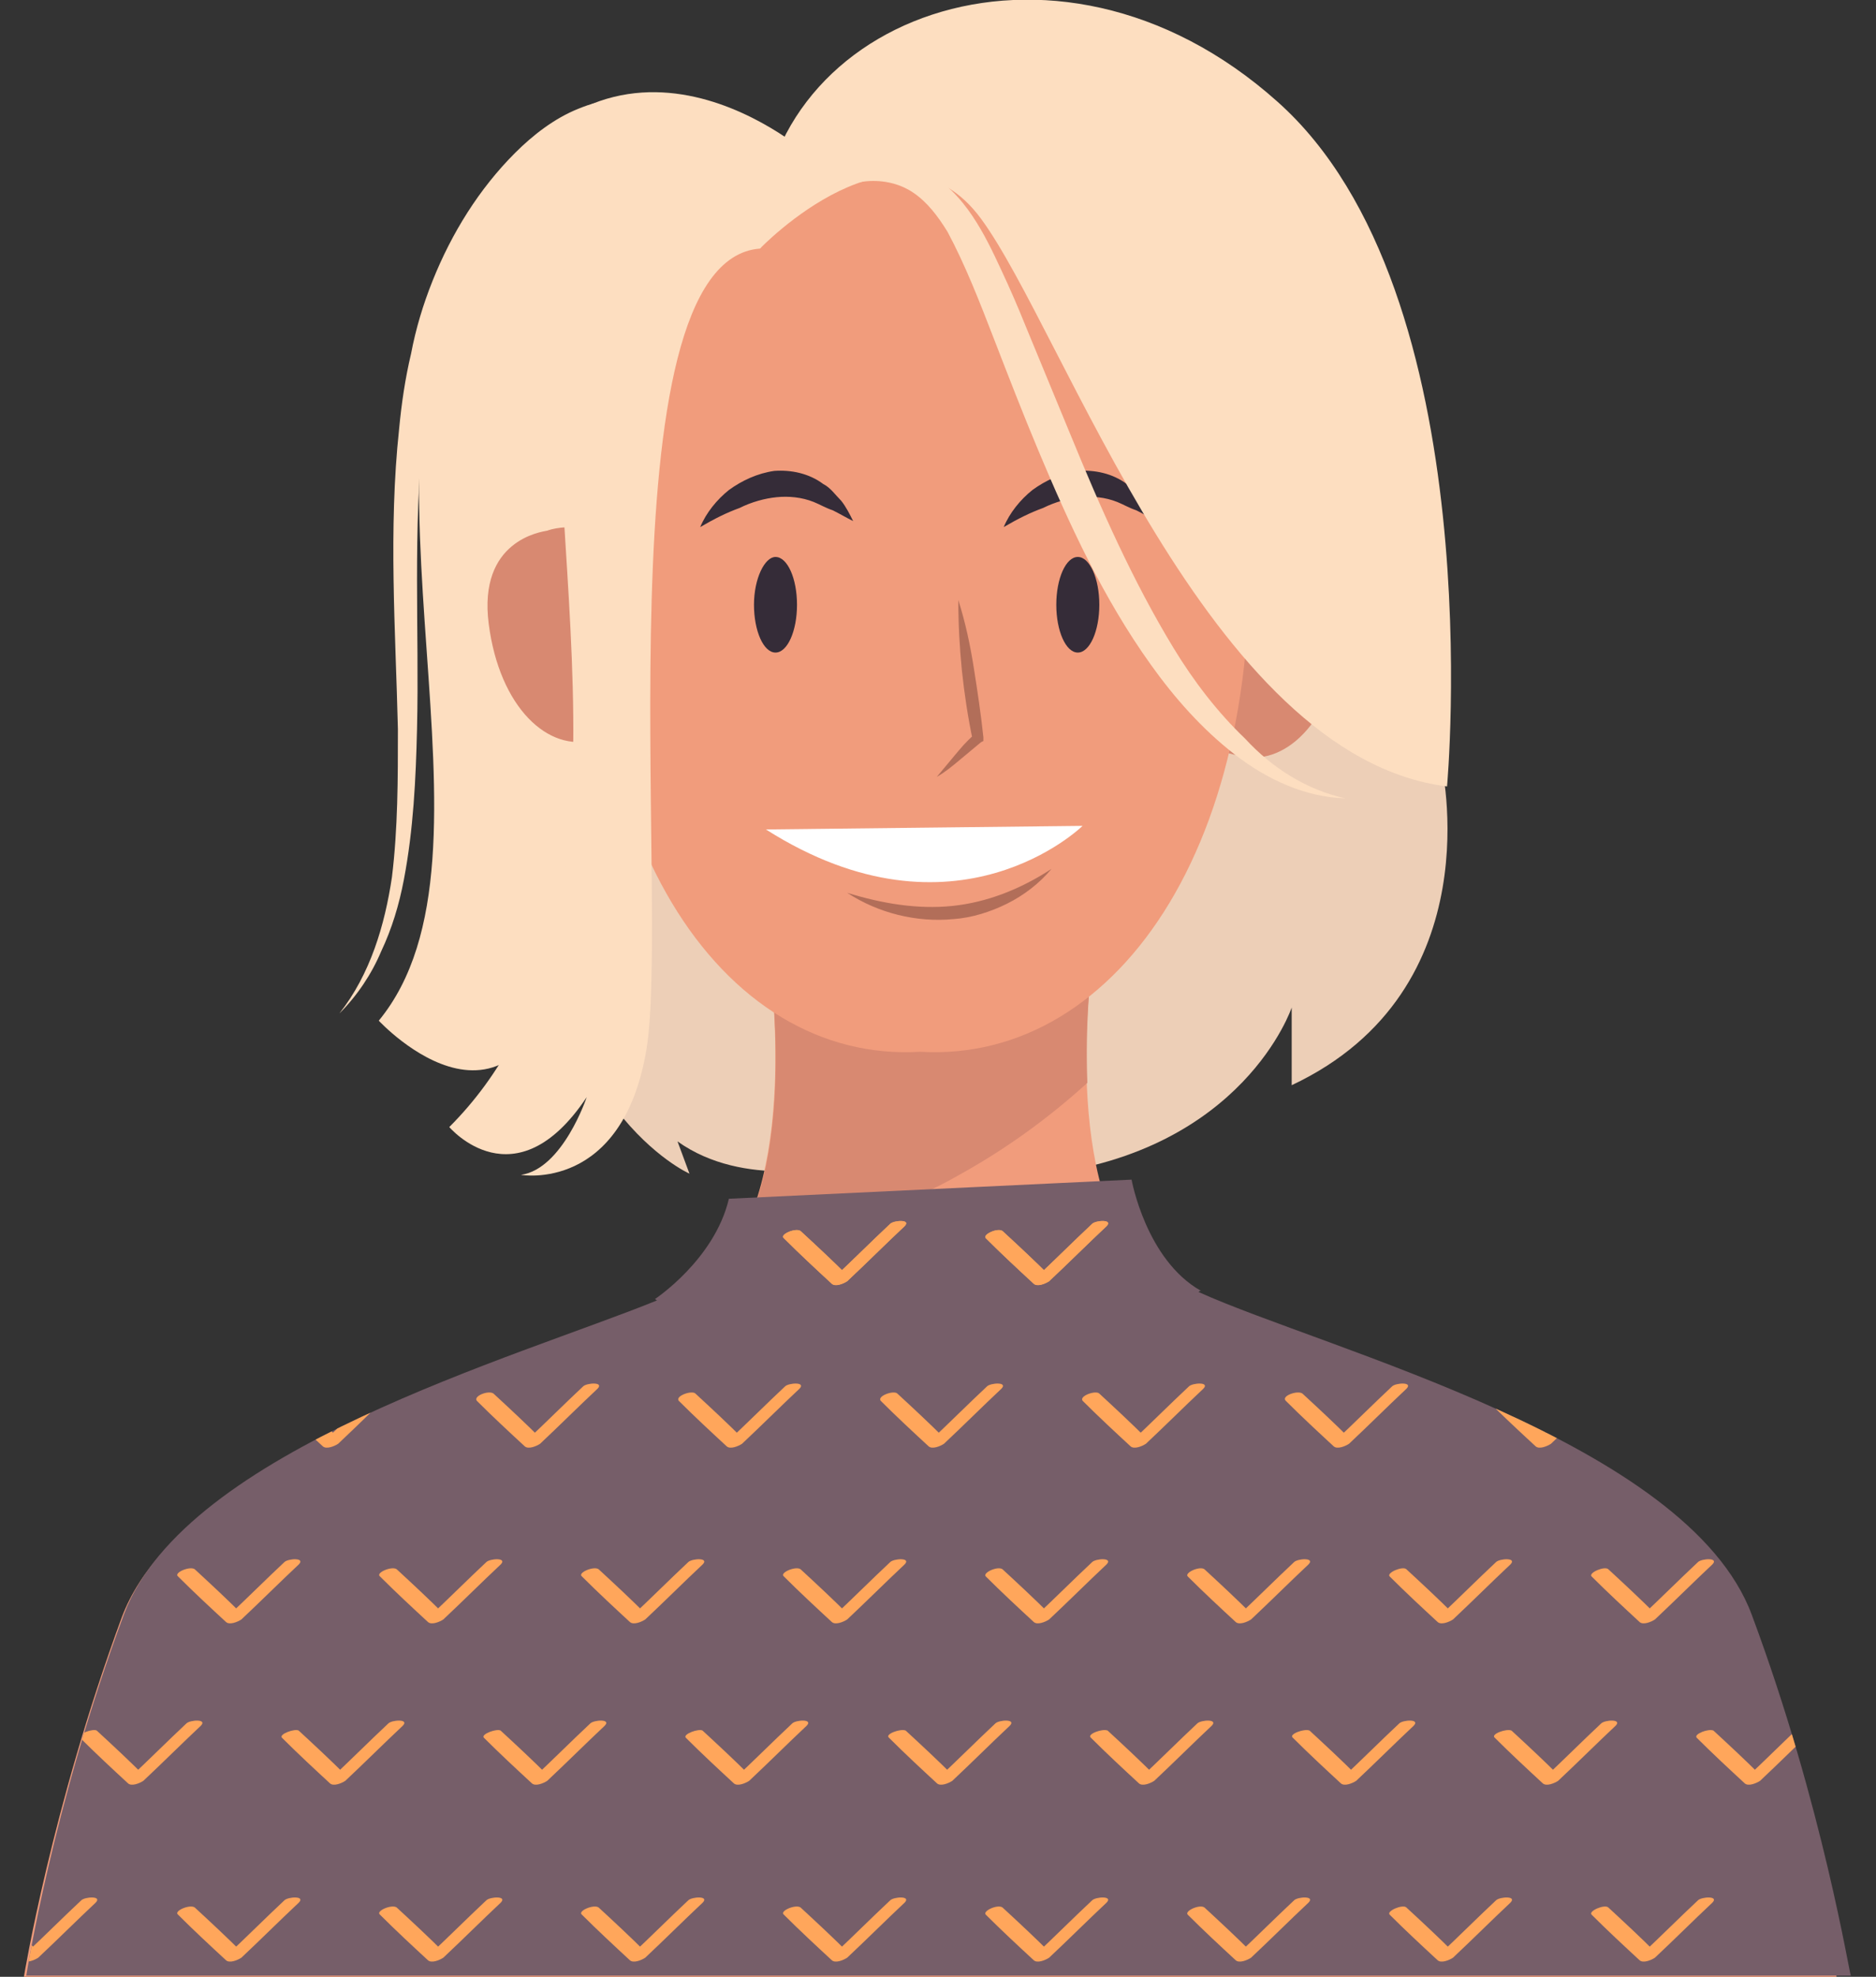 <?xml version="1.0" encoding="utf-8"?>
<!-- Generator: Adobe Illustrator 23.0.1, SVG Export Plug-In . SVG Version: 6.00 Build 0)  -->
<svg version="1.1" xmlns="http://www.w3.org/2000/svg" xmlns:xlink="http://www.w3.org/1999/xlink" x="0px" y="0px"
	 viewBox="0 0 157 165.4" style="enable-background:new 0 0 157 165.4;" xml:space="preserve">
<rect x="0" y="0" width="157" height="165.4" fill="#333333" stroke="none"/>
<style type="text/css">
	.st0{fill:#FFAC9D;}
	.st1{fill:#CC887F;}
	.st2{fill:#FFA65B;}
	.st3{clip-path:url(#SVGID_2_);}
	.st4{fill:#352C38;}
	.st5{fill:#FFFFFF;}
	.st6{fill:#765E69;}
	.st7{opacity:0.4;fill:#352C38;}
	.st8{fill:#965450;}
	.st9{fill:#824846;}
	.st10{fill:#FDDEC0;}
	.st11{fill:#E2C6AF;}
	.st12{fill:#6F96BD;}
	.st13{fill:#76413B;}
	.st14{fill:#5D8584;}
	.st15{clip-path:url(#SVGID_4_);}
	.st16{fill:none;stroke:#FFFFFF;stroke-width:0.885;stroke-miterlimit:10;}
	.st17{fill:#EDCFB7;}
	.st18{fill:#F19C7C;}
	.st19{fill:#D88971;}
	.st20{clip-path:url(#SVGID_6_);}
	.st21{fill:#B26E59;}
	.st22{fill:#7BADAA;}
	.st23{opacity:0.1;fill:#352C38;}
	.st24{clip-path:url(#SVGID_8_);}
	.st25{fill:none;stroke:#765E69;stroke-width:1.413;stroke-miterlimit:10;}
	.st26{fill:none;stroke:#765E69;stroke-miterlimit:10;}
	.st27{fill:#FC6A5A;}
	.st28{clip-path:url(#SVGID_10_);fill:none;stroke:#F99787;stroke-width:3;stroke-miterlimit:10;}
	.st29{clip-path:url(#SVGID_10_);fill:none;stroke:#F99787;stroke-miterlimit:10;}
	.st30{fill:#BC7068;}
	.st31{fill:#F99787;}
	.st32{fill:#85B7E0;}
</style>
<g id="BACKGROUND">
</g>
<g id="OBJECTS">
	<g>
		<g>
			<g>
				<path class="st17" d="M70,97.5c0,0-7.7,2-13.3-2l1,2.7c0,0-12-5.3-13-27s7-21.3,7-21.3S73.6,79.8,70,97.5z"/>
				<path class="st17" d="M120.6,63.8c0,0,4.5,19-12.5,27v-6.5c0,0-4,12-21,14s-8.5-23.5-8.5-23.5l8.5-22l33.5,9"/>
			</g>
			<g>
				<path class="st18" d="M145.6,135.3c-5.9-16-42.3-23.6-48.7-28.2c-8.2-5.9-5.6-25.6-5.6-25.6l-13.4,0.4l-13.4-0.4
					c0,0,2.6,19.7-5.6,25.6c-6.4,4.6-42.7,12.3-48.7,28.2c-5.9,16-8.2,30.1-8.2,30.1h75.1h1.5h75.1
					C153.7,165.4,151.5,151.3,145.6,135.3z"/>
				<path class="st19" d="M62.1,103.4c6.3-0.6,12.6-1.9,18-5c4-2.2,7.6-4.8,10.9-7.8c-0.2-5.1,0.3-9.2,0.3-9.2l-13.4,0.4l-13.4-0.4
					C64.5,81.4,66.4,95.4,62.1,103.4z"/>
			</g>
			<g>
				<path class="st6" d="M146.6,135.1c-5.4-14.5-35.7-22.2-46.3-27c0.1-0.1,0.2-0.1,0.2-0.1c-4.6-2.6-5.8-9.3-5.8-9.3L61,100.3
					c-1.2,5.1-6.2,8.4-6.2,8.4c0.1,0,0.1,0.1,0.2,0.1c-11.8,4.8-39.4,12.5-44.6,26.2c-6,16.1-8.2,30.3-8.2,30.3h75.6h1.5h75.6
					C154.8,165.4,152.6,151.2,146.6,135.1z"/>
				<g>
					<defs>
						<path id="SVGID_5_" d="M146.6,135.1c-5.4-14.5-35.7-22.2-46.3-27c0.1-0.1,0.2-0.1,0.2-0.1c-4.6-2.6-5.8-9.3-5.8-9.3L61,100.3
							c-1.2,5.1-6.2,8.4-6.2,8.4c0.1,0,0.1,0.1,0.2,0.1c-11.8,4.8-39.4,12.5-44.6,26.2c-6,16.1-8.2,30.3-8.2,30.3h75.6h1.5h75.6
							C154.8,165.4,152.6,151.2,146.6,135.1z"/>
					</defs>
					<clipPath id="SVGID_2_">
						<use xlink:href="#SVGID_5_"  style="overflow:visible;"/>
					</clipPath>
					<g class="st3">
						<g>
							<g>
								<g>
									<path class="st2" d="M116.3,103.6c1.3,1.3,2.7,2.6,4,3.8c0.3,0.3,1,0,1.3-0.2c1.6-1.5,3.2-3.1,4.8-4.6
										c0.6-0.6-0.9-0.5-1.2-0.2c-1.6,1.5-3.2,3.1-4.8,4.6c0.4-0.1,0.8-0.1,1.3-0.2c-1.3-1.3-2.7-2.6-4-3.8
										C117.4,102.7,116,103.3,116.3,103.6L116.3,103.6z"/>
								</g>
							</g>
							<g>
								<g>
									<path class="st2" d="M99.4,103.6c1.3,1.3,2.7,2.6,4,3.8c0.3,0.3,1,0,1.3-0.2c1.6-1.5,3.2-3.1,4.8-4.6
										c0.6-0.6-0.9-0.5-1.2-0.2c-1.6,1.5-3.2,3.1-4.8,4.6c0.4-0.1,0.8-0.1,1.3-0.2c-1.3-1.3-2.7-2.6-4-3.8
										C100.4,102.7,99.1,103.3,99.4,103.6L99.4,103.6z"/>
								</g>
							</g>
							<g>
								<g>
									<path class="st2" d="M82.5,103.6c1.3,1.3,2.7,2.6,4,3.8c0.3,0.3,1,0,1.3-0.2c1.6-1.5,3.2-3.1,4.8-4.6
										c0.6-0.6-0.9-0.5-1.2-0.2c-1.6,1.5-3.2,3.1-4.8,4.6c0.4-0.1,0.8-0.1,1.3-0.2c-1.3-1.3-2.7-2.6-4-3.8
										C83.5,102.7,82.2,103.3,82.5,103.6L82.5,103.6z"/>
								</g>
							</g>
							<g>
								<g>
									<path class="st2" d="M65.6,103.6c1.3,1.3,2.7,2.6,4,3.8c0.3,0.3,1,0,1.3-0.2c1.6-1.5,3.2-3.1,4.8-4.6
										c0.6-0.6-0.9-0.5-1.2-0.2c-1.6,1.5-3.2,3.1-4.8,4.6c0.4-0.1,0.8-0.1,1.3-0.2c-1.3-1.3-2.7-2.6-4-3.8
										C66.6,102.7,65.2,103.3,65.6,103.6L65.6,103.6z"/>
								</g>
							</g>
							<g>
								<g>
									<path class="st2" d="M48.7,103.6c1.3,1.3,2.7,2.6,4,3.8c0.3,0.3,1,0,1.3-0.2c1.6-1.5,3.2-3.1,4.8-4.6
										c0.6-0.6-0.9-0.5-1.2-0.2c-1.6,1.5-3.2,3.1-4.8,4.6c0.4-0.1,0.8-0.1,1.3-0.2c-1.3-1.3-2.7-2.6-4-3.8
										C49.7,102.7,48.3,103.3,48.7,103.6L48.7,103.6z"/>
								</g>
							</g>
							<g>
								<g>
									<path class="st2" d="M31.8,103.6c1.3,1.3,2.7,2.6,4,3.8c0.3,0.3,1,0,1.3-0.2c1.6-1.5,3.2-3.1,4.8-4.6
										c0.6-0.6-0.9-0.5-1.2-0.2c-1.6,1.5-3.2,3.1-4.8,4.6c0.4-0.1,0.8-0.1,1.3-0.2c-1.3-1.3-2.7-2.6-4-3.8
										C32.8,102.7,31.4,103.3,31.8,103.6L31.8,103.6z"/>
								</g>
							</g>
							<g>
								<g>
									<path class="st2" d="M14.9,103.6c1.3,1.3,2.7,2.6,4,3.8c0.3,0.3,1,0,1.3-0.2c1.6-1.5,3.2-3.1,4.8-4.6
										c0.6-0.6-0.9-0.5-1.2-0.2c-1.6,1.5-3.2,3.1-4.8,4.6c0.4-0.1,0.8-0.1,1.3-0.2c-1.3-1.3-2.7-2.6-4-3.8
										C15.9,102.7,14.5,103.3,14.9,103.6L14.9,103.6z"/>
								</g>
							</g>
							<g>
								<g>
									<path class="st2" d="M-2.1,103.6c1.3,1.3,2.7,2.6,4,3.8c0.3,0.3,1,0,1.3-0.2c1.6-1.5,3.2-3.1,4.8-4.6
										c0.6-0.6-0.9-0.5-1.2-0.2c-1.6,1.5-3.2,3.1-4.8,4.6c0.4-0.1,0.8-0.1,1.3-0.2c-1.3-1.3-2.7-2.6-4-3.8
										C-1,102.7-2.4,103.3-2.1,103.6L-2.1,103.6z"/>
								</g>
							</g>
							<g>
								<g>
									<path class="st2" d="M133.2,103.6c1.3,1.3,2.7,2.6,4,3.8c0.3,0.3,1,0,1.3-0.2c1.6-1.5,3.2-3.1,4.8-4.6
										c0.6-0.6-0.9-0.5-1.2-0.2c-1.6,1.5-3.2,3.1-4.8,4.6c0.4-0.1,0.8-0.1,1.3-0.2c-1.3-1.3-2.7-2.6-4-3.8
										C134.3,102.7,132.9,103.3,133.2,103.6L133.2,103.6z"/>
								</g>
							</g>
						</g>
						<g>
							<g>
								<g>
									<path class="st2" d="M116.3,103.6c1.3,1.3,2.7,2.6,4,3.8c0.3,0.3,1,0,1.3-0.2c1.6-1.5,3.2-3.1,4.8-4.6
										c0.6-0.6-0.9-0.5-1.2-0.2c-1.6,1.5-3.2,3.1-4.8,4.6c0.4-0.1,0.8-0.1,1.3-0.2c-1.3-1.3-2.7-2.6-4-3.8
										C117.4,102.7,116,103.3,116.3,103.6L116.3,103.6z"/>
								</g>
							</g>
							<g>
								<g>
									<path class="st2" d="M99.4,103.6c1.3,1.3,2.7,2.6,4,3.8c0.3,0.3,1,0,1.3-0.2c1.6-1.5,3.2-3.1,4.8-4.6
										c0.6-0.6-0.9-0.5-1.2-0.2c-1.6,1.5-3.2,3.1-4.8,4.6c0.4-0.1,0.8-0.1,1.3-0.2c-1.3-1.3-2.7-2.6-4-3.8
										C100.4,102.7,99.1,103.3,99.4,103.6L99.4,103.6z"/>
								</g>
							</g>
							<g>
								<g>
									<path class="st2" d="M82.5,103.6c1.3,1.3,2.7,2.6,4,3.8c0.3,0.3,1,0,1.3-0.2c1.6-1.5,3.2-3.1,4.8-4.6
										c0.6-0.6-0.9-0.5-1.2-0.2c-1.6,1.5-3.2,3.1-4.8,4.6c0.4-0.1,0.8-0.1,1.3-0.2c-1.3-1.3-2.7-2.6-4-3.8
										C83.5,102.7,82.2,103.3,82.5,103.6L82.5,103.6z"/>
								</g>
							</g>
							<g>
								<g>
									<path class="st2" d="M65.6,103.6c1.3,1.3,2.7,2.6,4,3.8c0.3,0.3,1,0,1.3-0.2c1.6-1.5,3.2-3.1,4.8-4.6
										c0.6-0.6-0.9-0.5-1.2-0.2c-1.6,1.5-3.2,3.1-4.8,4.6c0.4-0.1,0.8-0.1,1.3-0.2c-1.3-1.3-2.7-2.6-4-3.8
										C66.6,102.7,65.2,103.3,65.6,103.6L65.6,103.6z"/>
								</g>
							</g>
							<g>
								<g>
									<path class="st2" d="M48.7,103.6c1.3,1.3,2.7,2.6,4,3.8c0.3,0.3,1,0,1.3-0.2c1.6-1.5,3.2-3.1,4.8-4.6
										c0.6-0.6-0.9-0.5-1.2-0.2c-1.6,1.5-3.2,3.1-4.8,4.6c0.4-0.1,0.8-0.1,1.3-0.2c-1.3-1.3-2.7-2.6-4-3.8
										C49.7,102.7,48.3,103.3,48.7,103.6L48.7,103.6z"/>
								</g>
							</g>
							<g>
								<g>
									<path class="st2" d="M31.8,103.6c1.3,1.3,2.7,2.6,4,3.8c0.3,0.3,1,0,1.3-0.2c1.6-1.5,3.2-3.1,4.8-4.6
										c0.6-0.6-0.9-0.5-1.2-0.2c-1.6,1.5-3.2,3.1-4.8,4.6c0.4-0.1,0.8-0.1,1.3-0.2c-1.3-1.3-2.7-2.6-4-3.8
										C32.8,102.7,31.4,103.3,31.8,103.6L31.8,103.6z"/>
								</g>
							</g>
							<g>
								<g>
									<path class="st2" d="M14.9,103.6c1.3,1.3,2.7,2.6,4,3.8c0.3,0.3,1,0,1.3-0.2c1.6-1.5,3.2-3.1,4.8-4.6
										c0.6-0.6-0.9-0.5-1.2-0.2c-1.6,1.5-3.2,3.1-4.8,4.6c0.4-0.1,0.8-0.1,1.3-0.2c-1.3-1.3-2.7-2.6-4-3.8
										C15.9,102.7,14.5,103.3,14.9,103.6L14.9,103.6z"/>
								</g>
							</g>
							<g>
								<g>
									<path class="st2" d="M-2.1,103.6c1.3,1.3,2.7,2.6,4,3.8c0.3,0.3,1,0,1.3-0.2c1.6-1.5,3.2-3.1,4.8-4.6
										c0.6-0.6-0.9-0.5-1.2-0.2c-1.6,1.5-3.2,3.1-4.8,4.6c0.4-0.1,0.8-0.1,1.3-0.2c-1.3-1.3-2.7-2.6-4-3.8
										C-1,102.7-2.4,103.3-2.1,103.6L-2.1,103.6z"/>
								</g>
							</g>
							<g>
								<g>
									<path class="st2" d="M133.2,103.6c1.3,1.3,2.7,2.6,4,3.8c0.3,0.3,1,0,1.3-0.2c1.6-1.5,3.2-3.1,4.8-4.6
										c0.6-0.6-0.9-0.5-1.2-0.2c-1.6,1.5-3.2,3.1-4.8,4.6c0.4-0.1,0.8-0.1,1.3-0.2c-1.3-1.3-2.7-2.6-4-3.8
										C134.3,102.7,132.9,103.3,133.2,103.6L133.2,103.6z"/>
								</g>
							</g>
						</g>
						<g>
							<g>
								<g>
									<path class="st2" d="M116.3,160.2c1.3,1.3,2.7,2.6,4,3.8c0.3,0.3,1,0,1.3-0.2c1.6-1.5,3.2-3.1,4.8-4.6
										c0.6-0.6-0.9-0.5-1.2-0.2c-1.6,1.5-3.2,3.1-4.8,4.6c0.4-0.1,0.8-0.1,1.3-0.2c-1.3-1.3-2.7-2.6-4-3.8
										C117.4,159.3,116,159.9,116.3,160.2L116.3,160.2z"/>
								</g>
							</g>
							<g>
								<g>
									<path class="st2" d="M99.4,160.2c1.3,1.3,2.7,2.6,4,3.8c0.3,0.3,1,0,1.3-0.2c1.6-1.5,3.2-3.1,4.8-4.6
										c0.6-0.6-0.9-0.5-1.2-0.2c-1.6,1.5-3.2,3.1-4.8,4.6c0.4-0.1,0.8-0.1,1.3-0.2c-1.3-1.3-2.7-2.6-4-3.8
										C100.4,159.3,99.1,159.9,99.4,160.2L99.4,160.2z"/>
								</g>
							</g>
							<g>
								<g>
									<path class="st2" d="M82.5,160.2c1.3,1.3,2.7,2.6,4,3.8c0.3,0.3,1,0,1.3-0.2c1.6-1.5,3.2-3.1,4.8-4.6
										c0.6-0.6-0.9-0.5-1.2-0.2c-1.6,1.5-3.2,3.1-4.8,4.6c0.4-0.1,0.8-0.1,1.3-0.2c-1.3-1.3-2.7-2.6-4-3.8
										C83.5,159.3,82.2,159.9,82.5,160.2L82.5,160.2z"/>
								</g>
							</g>
							<g>
								<g>
									<path class="st2" d="M65.6,160.2c1.3,1.3,2.7,2.6,4,3.8c0.3,0.3,1,0,1.3-0.2c1.6-1.5,3.2-3.1,4.8-4.6
										c0.6-0.6-0.9-0.5-1.2-0.2c-1.6,1.5-3.2,3.1-4.8,4.6c0.4-0.1,0.8-0.1,1.3-0.2c-1.3-1.3-2.7-2.6-4-3.8
										C66.6,159.3,65.2,159.9,65.6,160.2L65.6,160.2z"/>
								</g>
							</g>
							<g>
								<g>
									<path class="st2" d="M48.7,160.2c1.3,1.3,2.7,2.6,4,3.8c0.3,0.3,1,0,1.3-0.2c1.6-1.5,3.2-3.1,4.8-4.6
										c0.6-0.6-0.9-0.5-1.2-0.2c-1.6,1.5-3.2,3.1-4.8,4.6c0.4-0.1,0.8-0.1,1.3-0.2c-1.3-1.3-2.7-2.6-4-3.8
										C49.7,159.3,48.3,159.9,48.7,160.2L48.7,160.2z"/>
								</g>
							</g>
							<g>
								<g>
									<path class="st2" d="M31.8,160.2c1.3,1.3,2.7,2.6,4,3.8c0.3,0.3,1,0,1.3-0.2c1.6-1.5,3.2-3.1,4.8-4.6
										c0.6-0.6-0.9-0.5-1.2-0.2c-1.6,1.5-3.2,3.1-4.8,4.6c0.4-0.1,0.8-0.1,1.3-0.2c-1.3-1.3-2.7-2.6-4-3.8
										C32.8,159.3,31.4,159.9,31.8,160.2L31.8,160.2z"/>
								</g>
							</g>
							<g>
								<g>
									<path class="st2" d="M14.9,160.2c1.3,1.3,2.7,2.6,4,3.8c0.3,0.3,1,0,1.3-0.2c1.6-1.5,3.2-3.1,4.8-4.6
										c0.6-0.6-0.9-0.5-1.2-0.2c-1.6,1.5-3.2,3.1-4.8,4.6c0.4-0.1,0.8-0.1,1.3-0.2c-1.3-1.3-2.7-2.6-4-3.8
										C15.9,159.3,14.5,159.9,14.9,160.2L14.9,160.2z"/>
								</g>
							</g>
							<g>
								<g>
									<path class="st2" d="M-2.1,160.2c1.3,1.3,2.7,2.6,4,3.8c0.3,0.3,1,0,1.3-0.2c1.6-1.5,3.2-3.1,4.8-4.6
										c0.6-0.6-0.9-0.5-1.2-0.2c-1.6,1.5-3.2,3.1-4.8,4.6c0.4-0.1,0.8-0.1,1.3-0.2c-1.3-1.3-2.7-2.6-4-3.8
										C-1,159.3-2.4,159.9-2.1,160.2L-2.1,160.2z"/>
								</g>
							</g>
							<g>
								<g>
									<path class="st2" d="M133.2,160.2c1.3,1.3,2.7,2.6,4,3.8c0.3,0.3,1,0,1.3-0.2c1.6-1.5,3.2-3.1,4.8-4.6
										c0.6-0.6-0.9-0.5-1.2-0.2c-1.6,1.5-3.2,3.1-4.8,4.6c0.4-0.1,0.8-0.1,1.3-0.2c-1.3-1.3-2.7-2.6-4-3.8
										C134.3,159.3,132.9,159.9,133.2,160.2L133.2,160.2z"/>
								</g>
							</g>
						</g>
						<g>
							<g>
								<g>
									<path class="st2" d="M125.1,145.4c1.3,1.3,2.7,2.6,4,3.8c0.3,0.3,1,0,1.3-0.2c1.6-1.5,3.2-3.1,4.8-4.6
										c0.6-0.6-0.9-0.5-1.2-0.2c-1.6,1.5-3.2,3.1-4.8,4.6c0.4-0.1,0.8-0.1,1.3-0.2c-1.3-1.3-2.7-2.6-4-3.8
										C126.1,144.6,124.7,145.1,125.1,145.4L125.1,145.4z"/>
								</g>
							</g>
							<g>
								<g>
									<path class="st2" d="M108.2,145.4c1.3,1.3,2.7,2.6,4,3.8c0.3,0.3,1,0,1.3-0.2c1.6-1.5,3.2-3.1,4.8-4.6
										c0.6-0.6-0.9-0.5-1.2-0.2c-1.6,1.5-3.2,3.1-4.8,4.6c0.4-0.1,0.8-0.1,1.3-0.2c-1.3-1.3-2.7-2.6-4-3.8
										C109.2,144.6,107.8,145.1,108.2,145.4L108.2,145.4z"/>
								</g>
							</g>
							<g>
								<g>
									<path class="st2" d="M91.3,145.4c1.3,1.3,2.7,2.6,4,3.8c0.3,0.3,1,0,1.3-0.2c1.6-1.5,3.2-3.1,4.8-4.6
										c0.6-0.6-0.9-0.5-1.2-0.2c-1.6,1.5-3.2,3.1-4.8,4.6c0.4-0.1,0.8-0.1,1.3-0.2c-1.3-1.3-2.7-2.6-4-3.8
										C92.3,144.6,90.9,145.1,91.3,145.4L91.3,145.4z"/>
								</g>
							</g>
							<g>
								<g>
									<path class="st2" d="M74.4,145.4c1.3,1.3,2.7,2.6,4,3.8c0.3,0.3,1,0,1.3-0.2c1.6-1.5,3.2-3.1,4.8-4.6
										c0.6-0.6-0.9-0.5-1.2-0.2c-1.6,1.5-3.2,3.1-4.8,4.6c0.4-0.1,0.8-0.1,1.3-0.2c-1.3-1.3-2.7-2.6-4-3.8
										C75.4,144.6,74,145.1,74.4,145.4L74.4,145.4z"/>
								</g>
							</g>
							<g>
								<g>
									<path class="st2" d="M57.4,145.4c1.3,1.3,2.7,2.6,4,3.8c0.3,0.3,1,0,1.3-0.2c1.6-1.5,3.2-3.1,4.8-4.6
										c0.6-0.6-0.9-0.5-1.2-0.2c-1.6,1.5-3.2,3.1-4.8,4.6c0.4-0.1,0.8-0.1,1.3-0.2c-1.3-1.3-2.7-2.6-4-3.8
										C58.5,144.6,57.1,145.1,57.4,145.4L57.4,145.4z"/>
								</g>
							</g>
							<g>
								<g>
									<path class="st2" d="M40.5,145.4c1.3,1.3,2.7,2.6,4,3.8c0.3,0.3,1,0,1.3-0.2c1.6-1.5,3.2-3.1,4.8-4.6
										c0.6-0.6-0.9-0.5-1.2-0.2c-1.6,1.5-3.2,3.1-4.8,4.6c0.4-0.1,0.8-0.1,1.3-0.2c-1.3-1.3-2.7-2.6-4-3.8
										C41.6,144.6,40.2,145.1,40.5,145.4L40.5,145.4z"/>
								</g>
							</g>
							<g>
								<g>
									<path class="st2" d="M23.6,145.4c1.3,1.3,2.7,2.6,4,3.8c0.3,0.3,1,0,1.3-0.2c1.6-1.5,3.2-3.1,4.8-4.6
										c0.6-0.6-0.9-0.5-1.2-0.2c-1.6,1.5-3.2,3.1-4.8,4.6c0.4-0.1,0.8-0.1,1.3-0.2c-1.3-1.3-2.7-2.6-4-3.8
										C24.7,144.6,23.3,145.1,23.6,145.4L23.6,145.4z"/>
								</g>
							</g>
							<g>
								<g>
									<path class="st2" d="M6.7,145.4c1.3,1.3,2.7,2.6,4,3.8c0.3,0.3,1,0,1.3-0.2c1.6-1.5,3.2-3.1,4.8-4.6
										c0.6-0.6-0.9-0.5-1.2-0.2c-1.6,1.5-3.2,3.1-4.8,4.6c0.4-0.1,0.8-0.1,1.3-0.2c-1.3-1.3-2.7-2.6-4-3.8
										C7.8,144.6,6.4,145.1,6.7,145.4L6.7,145.4z"/>
								</g>
							</g>
							<g>
								<g>
									<path class="st2" d="M142,145.4c1.3,1.3,2.7,2.6,4,3.8c0.3,0.3,1,0,1.3-0.2c1.6-1.5,3.2-3.1,4.8-4.6
										c0.6-0.6-0.9-0.5-1.2-0.2c-1.6,1.5-3.2,3.1-4.8,4.6c0.4-0.1,0.8-0.1,1.3-0.2c-1.3-1.3-2.7-2.6-4-3.8
										C143,144.6,141.7,145.1,142,145.4L142,145.4z"/>
								</g>
							</g>
						</g>
						<g>
							<g>
								<g>
									<path class="st2" d="M116.3,131.9c1.3,1.3,2.7,2.6,4,3.8c0.3,0.3,1,0,1.3-0.2c1.6-1.5,3.2-3.1,4.8-4.6
										c0.6-0.6-0.9-0.5-1.2-0.2c-1.6,1.5-3.2,3.1-4.8,4.6c0.4-0.1,0.8-0.1,1.3-0.2c-1.3-1.3-2.7-2.6-4-3.8
										C117.4,131,116,131.6,116.3,131.9L116.3,131.9z"/>
								</g>
							</g>
							<g>
								<g>
									<path class="st2" d="M99.4,131.9c1.3,1.3,2.7,2.6,4,3.8c0.3,0.3,1,0,1.3-0.2c1.6-1.5,3.2-3.1,4.8-4.6
										c0.6-0.6-0.9-0.5-1.2-0.2c-1.6,1.5-3.2,3.1-4.8,4.6c0.4-0.1,0.8-0.1,1.3-0.2c-1.3-1.3-2.7-2.6-4-3.8
										C100.4,131,99.1,131.6,99.4,131.9L99.4,131.9z"/>
								</g>
							</g>
							<g>
								<g>
									<path class="st2" d="M82.5,131.9c1.3,1.3,2.7,2.6,4,3.8c0.3,0.3,1,0,1.3-0.2c1.6-1.5,3.2-3.1,4.8-4.6
										c0.6-0.6-0.9-0.5-1.2-0.2c-1.6,1.5-3.2,3.1-4.8,4.6c0.4-0.1,0.8-0.1,1.3-0.2c-1.3-1.3-2.7-2.6-4-3.8
										C83.5,131,82.2,131.6,82.5,131.9L82.5,131.9z"/>
								</g>
							</g>
							<g>
								<g>
									<path class="st2" d="M65.6,131.9c1.3,1.3,2.7,2.6,4,3.8c0.3,0.3,1,0,1.3-0.2c1.6-1.5,3.2-3.1,4.8-4.6
										c0.6-0.6-0.9-0.5-1.2-0.2c-1.6,1.5-3.2,3.1-4.8,4.6c0.4-0.1,0.8-0.1,1.3-0.2c-1.3-1.3-2.7-2.6-4-3.8
										C66.6,131,65.2,131.6,65.6,131.9L65.6,131.9z"/>
								</g>
							</g>
							<g>
								<g>
									<path class="st2" d="M48.7,131.9c1.3,1.3,2.7,2.6,4,3.8c0.3,0.3,1,0,1.3-0.2c1.6-1.5,3.2-3.1,4.8-4.6
										c0.6-0.6-0.9-0.5-1.2-0.2c-1.6,1.5-3.2,3.1-4.8,4.6c0.4-0.1,0.8-0.1,1.3-0.2c-1.3-1.3-2.7-2.6-4-3.8
										C49.7,131,48.3,131.6,48.7,131.9L48.7,131.9z"/>
								</g>
							</g>
							<g>
								<g>
									<path class="st2" d="M31.8,131.9c1.3,1.3,2.7,2.6,4,3.8c0.3,0.3,1,0,1.3-0.2c1.6-1.5,3.2-3.1,4.8-4.6
										c0.6-0.6-0.9-0.5-1.2-0.2c-1.6,1.5-3.2,3.1-4.8,4.6c0.4-0.1,0.8-0.1,1.3-0.2c-1.3-1.3-2.7-2.6-4-3.8
										C32.8,131,31.4,131.6,31.8,131.9L31.8,131.9z"/>
								</g>
							</g>
							<g>
								<g>
									<path class="st2" d="M14.9,131.9c1.3,1.3,2.7,2.6,4,3.8c0.3,0.3,1,0,1.3-0.2c1.6-1.5,3.2-3.1,4.8-4.6
										c0.6-0.6-0.9-0.5-1.2-0.2c-1.6,1.5-3.2,3.1-4.8,4.6c0.4-0.1,0.8-0.1,1.3-0.2c-1.3-1.3-2.7-2.6-4-3.8
										C15.9,131,14.5,131.6,14.9,131.9L14.9,131.9z"/>
								</g>
							</g>
							<g>
								<g>
									<path class="st2" d="M-2.1,131.9c1.3,1.3,2.7,2.6,4,3.8c0.3,0.3,1,0,1.3-0.2c1.6-1.5,3.2-3.1,4.8-4.6
										c0.6-0.6-0.9-0.5-1.2-0.2c-1.6,1.5-3.2,3.1-4.8,4.6c0.4-0.1,0.8-0.1,1.3-0.2c-1.3-1.3-2.7-2.6-4-3.8
										C-1,131-2.4,131.6-2.1,131.9L-2.1,131.9z"/>
								</g>
							</g>
							<g>
								<g>
									<path class="st2" d="M133.2,131.9c1.3,1.3,2.7,2.6,4,3.8c0.3,0.3,1,0,1.3-0.2c1.6-1.5,3.2-3.1,4.8-4.6
										c0.6-0.6-0.9-0.5-1.2-0.2c-1.6,1.5-3.2,3.1-4.8,4.6c0.4-0.1,0.8-0.1,1.3-0.2c-1.3-1.3-2.7-2.6-4-3.8
										C134.3,131,132.9,131.6,133.2,131.9L133.2,131.9z"/>
								</g>
							</g>
						</g>
						<g>
							<g>
								<g>
									<path class="st2" d="M124.5,117.2c1.3,1.3,2.7,2.6,4,3.8c0.3,0.3,1,0,1.3-0.2c1.6-1.5,3.2-3.1,4.8-4.6
										c0.6-0.6-0.9-0.5-1.2-0.2c-1.6,1.5-3.2,3.1-4.8,4.6c0.4-0.1,0.8-0.1,1.3-0.2c-1.3-1.3-2.7-2.6-4-3.8
										C125.5,116.3,124.1,116.8,124.5,117.2L124.5,117.2z"/>
								</g>
							</g>
							<g>
								<g>
									<path class="st2" d="M107.6,117.2c1.3,1.3,2.7,2.6,4,3.8c0.3,0.3,1,0,1.3-0.2c1.6-1.5,3.2-3.1,4.8-4.6
										c0.6-0.6-0.9-0.5-1.2-0.2c-1.6,1.5-3.2,3.1-4.8,4.6c0.4-0.1,0.8-0.1,1.3-0.2c-1.3-1.3-2.7-2.6-4-3.8
										C108.6,116.3,107.2,116.8,107.6,117.2L107.6,117.2z"/>
								</g>
							</g>
							<g>
								<g>
									<path class="st2" d="M90.6,117.2c1.3,1.3,2.7,2.6,4,3.8c0.3,0.3,1,0,1.3-0.2c1.6-1.5,3.2-3.1,4.8-4.6
										c0.6-0.6-0.9-0.5-1.2-0.2c-1.6,1.5-3.2,3.1-4.8,4.6c0.4-0.1,0.8-0.1,1.3-0.2c-1.3-1.3-2.7-2.6-4-3.8
										C91.7,116.3,90.3,116.8,90.6,117.2L90.6,117.2z"/>
								</g>
							</g>
							<g>
								<g>
									<path class="st2" d="M73.7,117.2c1.3,1.3,2.7,2.6,4,3.8c0.3,0.3,1,0,1.3-0.2c1.6-1.5,3.2-3.1,4.8-4.6
										c0.6-0.6-0.9-0.5-1.2-0.2c-1.6,1.5-3.2,3.1-4.8,4.6c0.4-0.1,0.8-0.1,1.3-0.2c-1.3-1.3-2.7-2.6-4-3.8
										C74.8,116.3,73.4,116.8,73.7,117.2L73.7,117.2z"/>
								</g>
							</g>
							<g>
								<g>
									<path class="st2" d="M56.8,117.2c1.3,1.3,2.7,2.6,4,3.8c0.3,0.3,1,0,1.3-0.2c1.6-1.5,3.2-3.1,4.8-4.6
										c0.6-0.6-0.9-0.5-1.2-0.2c-1.6,1.5-3.2,3.1-4.8,4.6c0.4-0.1,0.8-0.1,1.3-0.2c-1.3-1.3-2.7-2.6-4-3.8
										C57.9,116.3,56.5,116.8,56.8,117.2L56.8,117.2z"/>
								</g>
							</g>
							<g>
								<g>
									<path class="st2" d="M39.9,117.2c1.3,1.3,2.7,2.6,4,3.8c0.3,0.3,1,0,1.3-0.2c1.6-1.5,3.2-3.1,4.8-4.6
										c0.6-0.6-0.9-0.5-1.2-0.2c-1.6,1.5-3.2,3.1-4.8,4.6c0.4-0.1,0.8-0.1,1.3-0.2c-1.3-1.3-2.7-2.6-4-3.8
										C40.9,116.3,39.6,116.8,39.9,117.2L39.9,117.2z"/>
								</g>
							</g>
							<g>
								<g>
									<path class="st2" d="M23,117.2c1.3,1.3,2.7,2.6,4,3.8c0.3,0.3,1,0,1.3-0.2c1.6-1.5,3.2-3.1,4.8-4.6
										c0.6-0.6-0.9-0.5-1.2-0.2c-1.6,1.5-3.2,3.1-4.8,4.6c0.4-0.1,0.8-0.1,1.3-0.2c-1.3-1.3-2.7-2.6-4-3.8
										C24,116.3,22.7,116.8,23,117.2L23,117.2z"/>
								</g>
							</g>
							<g>
								<g>
									<path class="st2" d="M6.1,117.2c1.3,1.3,2.7,2.6,4,3.8c0.3,0.3,1,0,1.3-0.2c1.6-1.5,3.2-3.1,4.8-4.6
										c0.6-0.6-0.9-0.5-1.2-0.2c-1.6,1.5-3.2,3.1-4.8,4.6c0.4-0.1,0.8-0.1,1.3-0.2c-1.3-1.3-2.7-2.6-4-3.8
										C7.1,116.3,5.7,116.8,6.1,117.2L6.1,117.2z"/>
								</g>
							</g>
							<g>
								<g>
									<path class="st2" d="M141.4,117.2c1.3,1.3,2.7,2.6,4,3.8c0.3,0.3,1,0,1.3-0.2c1.6-1.5,3.2-3.1,4.8-4.6
										c0.6-0.6-0.9-0.5-1.2-0.2c-1.6,1.5-3.2,3.1-4.8,4.6c0.4-0.1,0.8-0.1,1.3-0.2c-1.3-1.3-2.7-2.6-4-3.8
										C142.4,116.3,141,116.8,141.4,117.2L141.4,117.2z"/>
								</g>
							</g>
						</g>
					</g>
				</g>
			</g>
		</g>
		<g>
			<g>
				<path class="st10" d="M68,13.2c0,0-16.8-15.3-28.3,5.2s3.5,53-8,67c0,0,12,13,16-7s5.5-52.5,5.5-52.5L68,13.2z"/>
				<g>
					<path class="st10" d="M65.1,15.3c-1.4-1.6-3-2.9-4.7-4c-1.7-1.1-3.7-1.9-5.7-2.1c-1-0.1-2-0.1-3,0.1c-0.5,0.1-1,0.2-1.4,0.3
						c-0.5,0.2-0.9,0.3-1.4,0.6c-1.8,0.9-3.4,2.1-4.7,3.6c-1.4,1.5-2.6,3.1-3.6,4.9c-1,1.7-1.9,3.6-2.6,5.5
						c-1.4,3.8-2.2,7.9-2.6,11.9c-0.4,4.1-0.5,8.2-0.5,12.4c0,4.2,0.1,8.3,0,12.5c-0.1,4.2-0.3,8.4-1.1,12.6c-0.4,2.1-1,4.1-1.9,6
						c-0.8,1.9-2,3.7-3.5,5.2c2.6-3.3,3.8-7.4,4.4-11.4c0.5-4.1,0.5-8.2,0.5-12.4c-0.2-8.3-0.8-16.7,0.1-25.1c0.2-2.1,0.5-4.2,1-6.3
						c0.4-2.1,1-4.1,1.8-6.1c1.6-4,3.9-7.7,6.9-10.7c1.5-1.5,3.3-2.9,5.3-3.7c0.5-0.2,1-0.4,1.6-0.5c0.5-0.1,1.1-0.3,1.6-0.3
						C52.6,8,53.8,8,54.8,8.3c2.1,0.4,4.1,1.4,5.8,2.6C62.3,12.1,63.8,13.6,65.1,15.3z"/>
				</g>
			</g>
			<g>
				<path class="st19" d="M53.6,49.4c-2.2-6.7-7.3-5.2-7.8-5c-0.5,0.1-5.8,0.8-4.9,7.8c0.9,7,5,10.8,8.8,9.7
					C53.8,61.4,55.8,56.2,53.6,49.4z"/>
				<path class="st19" d="M99.7,50.7c2.2-6.7,7.3-5.2,7.8-5c0.5,0.1,5.8,0.8,4.9,7.8c-0.9,7-5,10.8-8.8,9.7
					C99.6,62.6,97.5,57.5,99.7,50.7z"/>
				<path class="st18" d="M104.2,40.2c-2.7-29.4-25-27.7-27.1-27.5c-2.1-0.2-24.4-1.9-27.1,27.5C47.2,69.7,60.4,89,77,88
					C93.7,89,106.9,69.7,104.2,40.2z"/>
			</g>
			<g>
				<g>
					<path class="st21" d="M80.2,50.2c0.6,1.9,1,3.8,1.3,5.7c0.3,1.9,0.6,3.9,0.8,5.8l0,0.3l-0.2,0.1c-0.6,0.5-1.2,1-1.8,1.5
						c-0.6,0.5-1.2,1-1.9,1.4c0.5-0.6,1-1.2,1.5-1.8c0.5-0.6,1-1.2,1.6-1.7l-0.1,0.4c-0.4-1.9-0.7-3.9-0.9-5.8
						C80.3,54.1,80.2,52.2,80.2,50.2z"/>
				</g>
				<path class="st5" d="M64.1,69.4l26.5-0.3C90.6,69.1,80,79.5,64.1,69.4z"/>
				<g>
					<path class="st21" d="M70.9,74.7c2.9,0.9,5.9,1.4,8.8,1.1c2.9-0.3,5.7-1.4,8.3-3.1c-1,1.2-2.3,2.2-3.7,2.9
						c-1.4,0.7-3,1.2-4.5,1.3C76.7,77.2,73.5,76.4,70.9,74.7z"/>
				</g>
				<g>
					<path class="st4" d="M63.1,50.6c0,2.2,0.8,4,1.8,4c1,0,1.8-1.8,1.8-4c0-2.2-0.8-4-1.8-4C64,46.6,63.1,48.4,63.1,50.6z"/>
					<path class="st4" d="M88.4,50.6c0,2.2,0.8,4,1.8,4c1,0,1.8-1.8,1.8-4c0-2.2-0.8-4-1.8-4C89.2,46.6,88.4,48.4,88.4,50.6z"/>
				</g>
				<g>
					<path class="st4" d="M58.6,44.1c0.5-1.2,1.4-2.3,2.4-3.1c1.1-0.8,2.4-1.4,3.8-1.6c1.4-0.1,2.9,0.2,4.1,1.1
						c0.6,0.3,1,0.9,1.5,1.4c0.4,0.5,0.7,1.1,1,1.7c-0.6-0.3-1.1-0.6-1.7-0.9c-0.6-0.2-1.1-0.5-1.6-0.7c-1-0.4-2.1-0.5-3.1-0.4
						c-1,0.1-2.1,0.4-3.1,0.9C60.8,42.9,59.8,43.4,58.6,44.1z"/>
				</g>
				<g>
					<path class="st4" d="M84,44.1c0.5-1.2,1.4-2.3,2.4-3.1c1.1-0.8,2.4-1.4,3.8-1.6c1.4-0.1,2.9,0.2,4.1,1.1c0.6,0.3,1,0.9,1.5,1.4
						c0.4,0.5,0.7,1.1,1,1.7c-0.6-0.3-1.1-0.6-1.7-0.9c-0.6-0.2-1.1-0.5-1.6-0.7c-1-0.4-2.1-0.5-3.1-0.4c-1,0.1-2.1,0.4-3.1,0.9
						C86.2,42.9,85.2,43.4,84,44.1z"/>
				</g>
			</g>
			<g>
				<path class="st10" d="M63.6,20.8c0,0,11.5-12,18.5-2.5s19,45,39,47.5c0,0,3.8-41.3-14.2-57.3C88.1-8.3,63.1,1.8,63.6,20.8z"/>
				<g>
					<path class="st10" d="M112.6,66.8c-3.4-0.1-6.6-1.6-9.3-3.7c-2.7-2.1-5-4.7-7-7.5c-4-5.6-6.8-11.7-9.4-17.9
						c-1.3-3.1-2.5-6.2-3.7-9.3c-1.2-3.1-2.4-6.2-3.9-9c-0.8-1.3-1.7-2.5-2.9-3.3c-1.2-0.8-2.7-1.1-4.2-0.9c-1.5,0.2-3,0.8-4.5,1.6
						c-1.4,0.8-2.8,1.8-4,2.9c1-1.3,2.2-2.5,3.6-3.6c1.4-1,2.9-1.9,4.6-2.4c1.7-0.5,3.8-0.3,5.5,0.6c1.7,0.9,3,2.3,4,3.8
						c1,1.5,1.7,3,2.4,4.5c0.7,1.5,1.4,3.1,2,4.6l3.8,9.2c2.5,6.1,5.2,12.2,8.6,17.8c1.7,2.8,3.7,5.4,6,7.6
						C106.5,64.3,109.4,66.1,112.6,66.8z"/>
				</g>
				<path class="st10" d="M63.6,20.8c0,0,3.1-3.8,1.4-5.5c-3.6-3.6-16.2-6.1-17.9,8c-2.5,20.5,8,53.5-9.5,71c0,0,5.5,6.5,11.5-2.5
					c0,0-2,6-5.5,6.5c0,0,8.5,1.5,10.5-10.5S50.1,21.8,63.6,20.8z"/>
			</g>
		</g>
	</g>
</g>
</svg>
